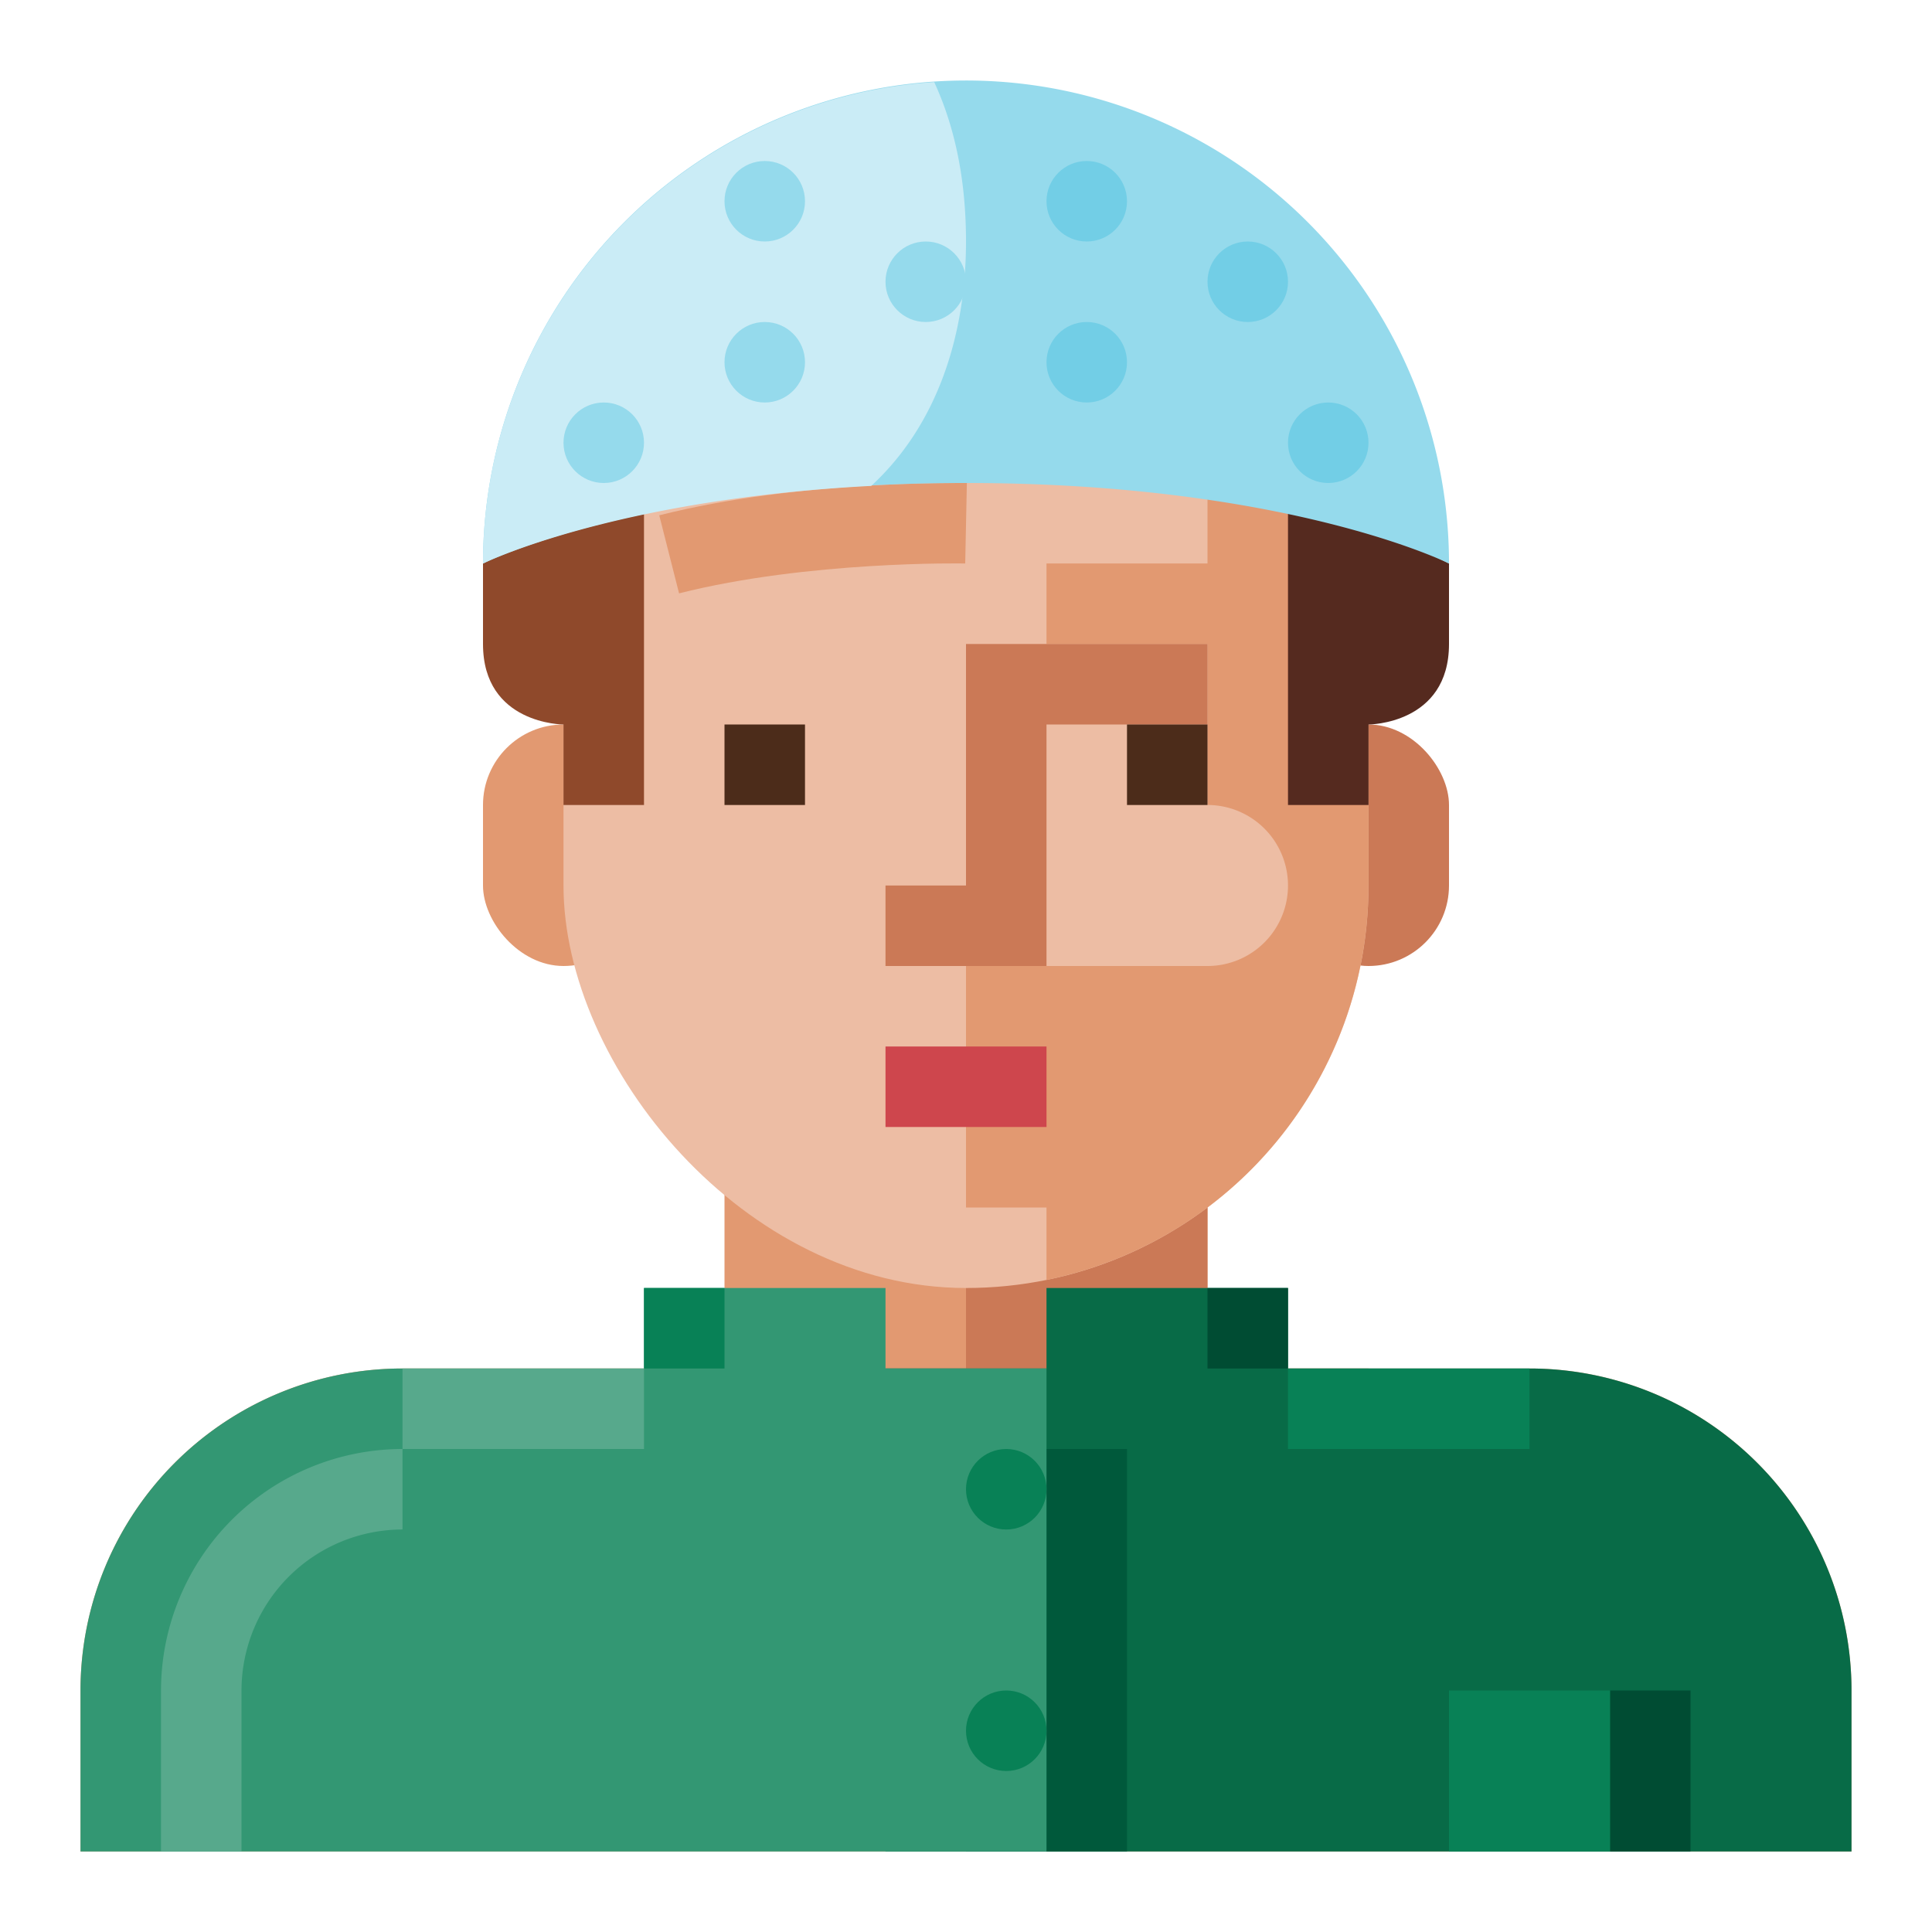 <svg xmlns="http://www.w3.org/2000/svg" viewBox="0 0 512 512"><title>Artboard 148</title><g id="Male_Muslim" data-name="Male Muslim"><rect x="341.333" y="192" width="42.667" height="64" rx="21.333" ry="21.333" style="fill:#cb7956"/><rect x="128" y="192" width="42.667" height="64" rx="21.333" ry="21.333" style="fill:#e29971"/><path d="M192,277.333v64a21.333,21.333,0,0,1-21.333,21.333h-64A85.333,85.333,0,0,0,21.333,448v42.667H490.667V448a85.333,85.333,0,0,0-85.333-85.333h-64A21.333,21.333,0,0,1,320,341.333v-64Z" style="fill:#e29971"/><rect x="149.333" y="405.333" width="85.333" height="42.667" rx="21.333" ry="21.333" style="fill:#edbda4"/><circle cx="213.333" cy="426.667" r="21.333" style="fill:#f5d9cb"/><path d="M341.333,362.667A21.334,21.334,0,0,1,320,341.333v-64H256v85.333h21.333V384H234.667v21.333a21.333,21.333,0,1,0,42.667,0h85.333V362.667Z" style="fill:#cb7956"/><path d="M341.333,362.667V341.333h-64v21.333H234.667v128h256V448a85.333,85.333,0,0,0-85.333-85.333Z" style="fill:#086b47"/><rect x="426.667" y="448" width="21.333" height="42.667" style="fill:#004c33"/><rect x="384" y="448" width="42.667" height="42.667" style="fill:#088156"/><rect x="256" y="384" width="42.667" height="106.667" style="fill:#00593b"/><path d="M170.667,362.667V341.333h64v21.333h42.667v128h-256V448a85.333,85.333,0,0,1,85.333-85.333Z" style="fill:#339773"/><rect x="149.333" y="42.667" width="213.333" height="298.667" rx="106.667" ry="106.667" style="fill:#edbda4"/><path d="M320,64.483v84.85H277.333v21.333H320v42.667a21.333,21.333,0,0,1,21.333,21.333v0A21.333,21.333,0,0,1,320,256H256v64h21.333v19.184a106.691,106.691,0,0,0,85.333-104.517V149.333C362.667,114.549,345.766,83.954,320,64.483Z" style="fill:#e29971"/><path d="M179.958,157.25l-5.25-20.688c36.958-9.354,79.667-8.521,81.521-8.562l-.438,21.333C255.354,149.302,214.083,148.604,179.958,157.25Z" style="fill:#e29971"/><polygon points="234.667 234.667 234.667 256 277.333 256 277.333 192 320 192 320 170.667 256 170.667 256 234.667 234.667 234.667" style="fill:#cb7956"/><rect x="298.667" y="192" width="21.333" height="21.333" style="fill:#4c2c1a"/><rect x="192" y="192" width="21.333" height="21.333" style="fill:#4c2c1a"/><rect x="234.667" y="277.333" width="42.667" height="21.333" style="fill:#ce464d"/><path d="M64,490.667H42.667V448a64.07,64.07,0,0,1,64-64v21.333A42.716,42.716,0,0,0,64,448Z" style="fill:#57a98c"/><path d="M341.333,128v85.333h21.333l0-21.333S384,192,384,170.667V149.333Z" style="fill:#552a1f"/><path d="M128,149.333v21.333C128,192,149.333,192,149.333,192v21.333h21.333V128Z" style="fill:#8f492b"/><path d="M256,21.333h0A128,128,0,0,1,384,149.333v0S341.333,128,256,128s-128,21.333-128,21.333v-0A128,128,0,0,1,256,21.333Z" style="fill:#95daec"/><path d="M247.581,21.759C252.82,33.15,256,46.969,256,64c0,24.314-7.314,48.349-25.117,64.767C162.478,132.348,128,149.333,128,149.333A127.902,127.902,0,0,1,247.581,21.759Z" style="fill:#caecf6"/><circle cx="266.667" cy="394.667" r="10.667" style="fill:#088156"/><circle cx="266.667" cy="458.667" r="10.667" style="fill:#088156"/><rect x="341.333" y="362.667" width="64" height="21.333" style="fill:#088156"/><rect x="106.667" y="362.667" width="64" height="21.333" style="fill:#57a98c"/><rect x="170.667" y="341.333" width="21.333" height="21.333" style="fill:#088156"/><rect x="320" y="341.333" width="21.333" height="21.333" style="fill:#004c33"/><circle cx="288" cy="96" r="10.667" style="fill:#72cee6"/><circle cx="202.667" cy="96" r="10.667" style="fill:#95daec"/><circle cx="202.667" cy="53.333" r="10.667" style="fill:#95daec"/><circle cx="330.667" cy="74.667" r="10.667" style="fill:#72cee6"/><circle cx="288" cy="53.333" r="10.667" style="fill:#72cee6"/><circle cx="352" cy="117.333" r="10.667" style="fill:#72cee6"/><circle cx="245.333" cy="74.667" r="10.667" style="fill:#95daec"/><circle cx="160" cy="117.333" r="10.667" style="fill:#95daec"/></g></svg>